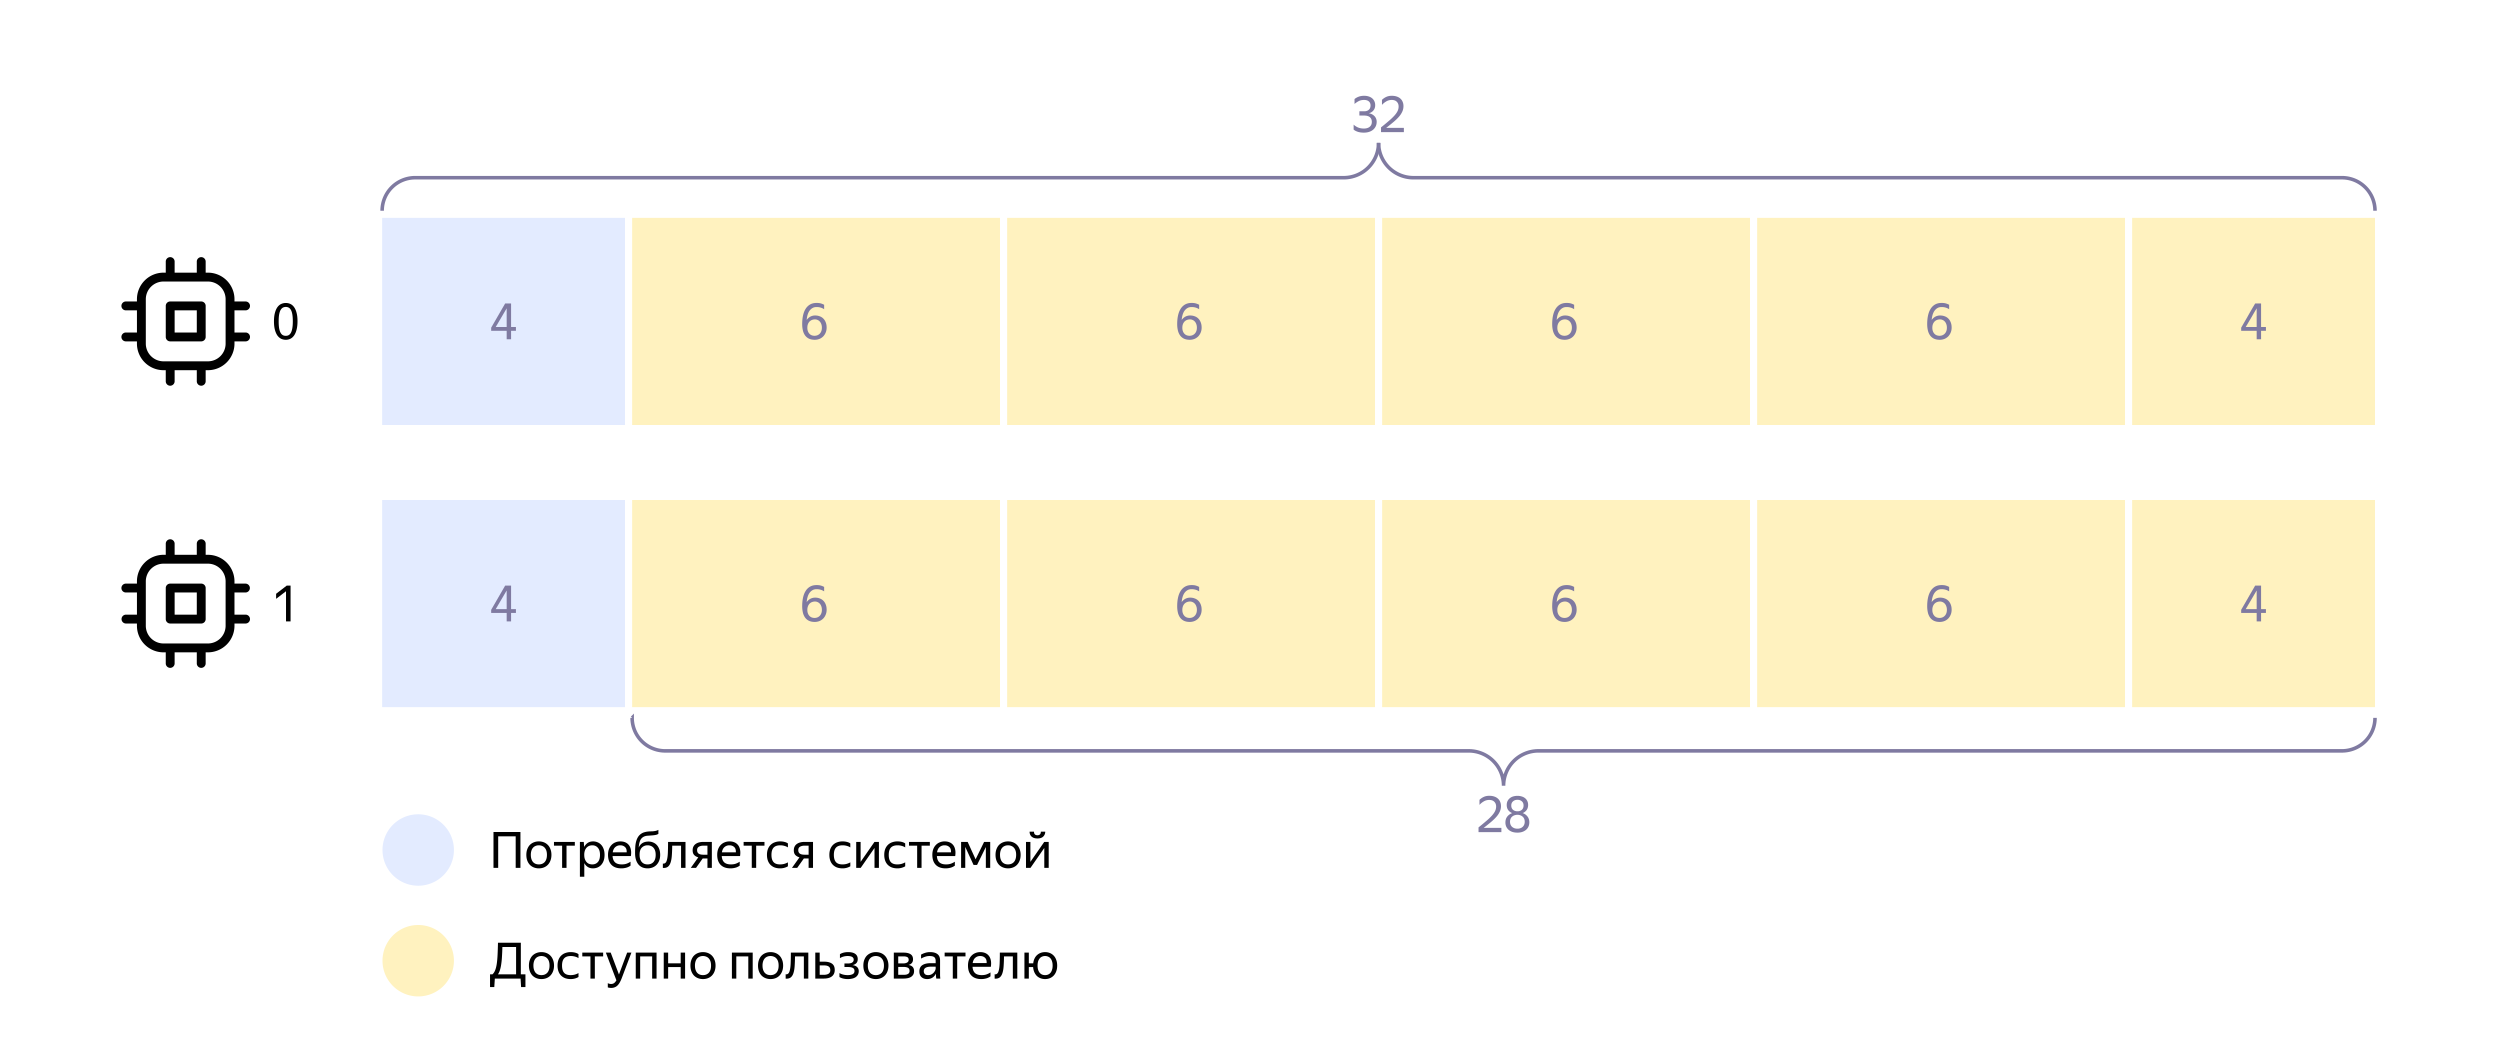 <svg xmlns="http://www.w3.org/2000/svg" width="700" height="295" fill="none" viewBox="0 0 700 295">
    <g filter="url(#filter0_d_4_44)">
        <rect width="660" height="267" x="20" y="20" fill="#fff" rx="10"/>
    </g>
    <path fill="#000" d="M145.834 272.81h1.288v3.57h-1.218l-.14-2.38h-7.21l-.154 2.38h-1.19v-3.57h.686c.317-.289.569-.677.756-1.162.196-.495.345-1.101.448-1.82.103-.719.177-1.563.224-2.534.047-.971.084-2.081.112-3.332h6.398v8.848Zm-1.33 0v-7.644h-3.836a68.59 68.59 0 0 1-.126 2.828 20.248 20.248 0 0 1-.224 2.142 9.286 9.286 0 0 1-.364 1.582c-.14.429-.317.793-.532 1.092h5.082Zm7.095 1.33c-.494 0-.956-.084-1.386-.252a3.242 3.242 0 0 1-1.12-.728 3.558 3.558 0 0 1-.728-1.19c-.177-.467-.266-1.003-.266-1.61 0-.597.089-1.129.266-1.596.178-.476.42-.873.728-1.19.318-.317.691-.56 1.12-.728.43-.168.892-.252 1.386-.252.504 0 .971.084 1.4.252.43.168.798.411 1.106.728.318.317.565.714.742 1.19.187.467.28.999.28 1.596 0 .607-.093 1.143-.28 1.61a3.418 3.418 0 0 1-.742 1.19c-.308.317-.676.56-1.106.728a3.807 3.807 0 0 1-1.4.252Zm0-1.106c.327 0 .626-.051.896-.154a2.04 2.04 0 0 0 .728-.49 2.29 2.29 0 0 0 .476-.84c.112-.336.168-.733.168-1.19 0-.457-.056-.854-.168-1.19a2.158 2.158 0 0 0-.476-.826 1.831 1.831 0 0 0-.728-.49 2.318 2.318 0 0 0-.896-.168c-.326 0-.625.056-.896.168-.27.103-.508.266-.714.49-.196.215-.35.49-.462.826a3.775 3.775 0 0 0-.168 1.19c0 .457.056.854.168 1.19.112.336.266.616.462.84.206.215.444.378.714.49.271.103.57.154.896.154Zm8.166 1.106c-.56 0-1.069-.084-1.526-.252a3.335 3.335 0 0 1-1.148-.742 3.277 3.277 0 0 1-.728-1.19c-.168-.467-.252-.999-.252-1.596 0-.588.084-1.115.252-1.582.177-.467.425-.859.742-1.176a3.065 3.065 0 0 1 1.162-.742 4.277 4.277 0 0 1 1.554-.266c.448 0 .859.051 1.232.154.373.093.681.233.924.42v1.106a3.263 3.263 0 0 0-1.008-.434 4.145 4.145 0 0 0-1.134-.154c-.849 0-1.475.219-1.876.658-.392.439-.588 1.111-.588 2.016s.191 1.577.574 2.016c.383.439.989.658 1.82.658.439 0 .84-.051 1.204-.154a4.969 4.969 0 0 0 1.008-.42v1.106a4.29 4.29 0 0 1-2.212.574Zm6.79-6.356V274h-1.232v-6.216h-2.282v-1.05h5.838v1.05h-2.324Zm7.521 6.132a8.282 8.282 0 0 1-.532 1.148 3.837 3.837 0 0 1-.63.854 2.257 2.257 0 0 1-.784.518 2.557 2.557 0 0 1-.994.182c-.187 0-.359-.014-.518-.042a1.57 1.57 0 0 1-.434-.112v-1.19c.103.075.233.131.392.168.159.047.331.07.518.07.345 0 .63-.084.854-.252.224-.159.439-.415.644-.77l-2.954-7.756h1.358l2.31 6.132 2.296-6.132h1.19l-2.716 7.182Zm3.936-7.182h5.824V274h-1.232v-6.216h-3.36V274h-1.232v-7.266Zm12.58 4.046h-3.514V274h-1.232v-7.266h1.232v2.996h3.514v-2.996h1.232V274h-1.232v-3.22Zm6.234 3.36c-.495 0-.957-.084-1.386-.252a3.233 3.233 0 0 1-1.12-.728 3.542 3.542 0 0 1-.728-1.19c-.177-.467-.266-1.003-.266-1.61 0-.597.089-1.129.266-1.596.177-.476.42-.873.728-1.19.317-.317.691-.56 1.12-.728a3.767 3.767 0 0 1 1.386-.252c.504 0 .971.084 1.4.252.429.168.798.411 1.106.728.317.317.565.714.742 1.19.187.467.28.999.28 1.596 0 .607-.093 1.143-.28 1.61a3.433 3.433 0 0 1-.742 1.19c-.308.317-.677.56-1.106.728a3.807 3.807 0 0 1-1.4.252Zm0-1.106a2.5 2.5 0 0 0 .896-.154 2.04 2.04 0 0 0 .728-.49c.205-.224.364-.504.476-.84.112-.336.168-.733.168-1.19 0-.457-.056-.854-.168-1.19a2.17 2.17 0 0 0-.476-.826 1.831 1.831 0 0 0-.728-.49 2.322 2.322 0 0 0-.896-.168c-.327 0-.625.056-.896.168a1.849 1.849 0 0 0-.714.49c-.196.215-.35.49-.462.826a3.775 3.775 0 0 0-.168 1.19c0 .457.056.854.168 1.19.112.336.266.616.462.84.205.215.443.378.714.49a2.5 2.5 0 0 0 .896.154Zm8.106-6.3h5.824V274h-1.232v-6.216h-3.36V274h-1.232v-7.266Zm10.816 7.406c-.495 0-.957-.084-1.386-.252a3.224 3.224 0 0 1-1.12-.728 3.542 3.542 0 0 1-.728-1.19c-.178-.467-.266-1.003-.266-1.61 0-.597.088-1.129.266-1.596.177-.476.42-.873.728-1.19.317-.317.69-.56 1.12-.728a3.767 3.767 0 0 1 1.386-.252c.504 0 .97.084 1.4.252.429.168.798.411 1.106.728.317.317.564.714.742 1.19.186.467.28.999.28 1.596 0 .607-.094 1.143-.28 1.61a3.448 3.448 0 0 1-.742 1.19c-.308.317-.677.56-1.106.728-.43.168-.896.252-1.4.252Zm0-1.106c.326 0 .625-.051.896-.154.28-.112.522-.275.728-.49.205-.224.364-.504.476-.84.112-.336.168-.733.168-1.19 0-.457-.056-.854-.168-1.19a2.17 2.17 0 0 0-.476-.826 1.838 1.838 0 0 0-.728-.49 2.325 2.325 0 0 0-.896-.168c-.327 0-.626.056-.896.168a1.849 1.849 0 0 0-.714.49c-.196.215-.35.49-.462.826a3.775 3.775 0 0 0-.168 1.19c0 .457.056.854.168 1.19.112.336.266.616.462.84.205.215.443.378.714.49.27.103.569.154.896.154Zm5.384-1.288c.131-.476.215-1.12.252-1.932.038-.812.056-1.839.056-3.08h4.886V274h-1.246v-6.216h-2.478a42.616 42.616 0 0 1-.098 2.66c-.046.775-.154 1.428-.322 1.96-.158.532-.396.938-.714 1.218-.308.271-.723.406-1.246.406h-.112a.682.682 0 0 1-.126-.014v-1.218a.996.996 0 0 0 .182.014c.476 0 .798-.355.966-1.064Zm12.596-.168c0 .42-.074.784-.224 1.092-.149.308-.359.56-.63.756a2.76 2.76 0 0 1-.966.434c-.373.093-.779.14-1.218.14h-2.408v-7.266h1.232v2.534h1.26c.924 0 1.648.182 2.17.546.523.364.784.952.784 1.764Zm-4.214-1.26v2.632h1.176c.532 0 .962-.098 1.288-.294.336-.205.504-.541.504-1.008 0-.476-.149-.817-.448-1.022-.298-.205-.718-.308-1.26-.308h-1.26Zm10.935 1.568c0 .411-.084.761-.252 1.05-.159.28-.378.513-.658.7a2.88 2.88 0 0 1-.98.378 5.094 5.094 0 0 1-1.148.126 5.392 5.392 0 0 1-1.414-.168c-.401-.112-.719-.247-.952-.406v-1.106c.289.177.635.317 1.036.42.401.103.835.154 1.302.154.532 0 .975-.084 1.33-.252.364-.177.546-.476.546-.896 0-.411-.154-.7-.462-.868-.299-.168-.761-.252-1.386-.252h-.966v-.994h1.008c.513 0 .905-.093 1.176-.28.271-.187.406-.457.406-.812a.736.736 0 0 0-.14-.462.868.868 0 0 0-.35-.308 1.486 1.486 0 0 0-.532-.168 3.395 3.395 0 0 0-.63-.056c-.429 0-.831.051-1.204.154a3.826 3.826 0 0 0-.994.434v-1.106c.243-.159.555-.294.938-.406a4.96 4.96 0 0 1 1.358-.168c.887 0 1.554.168 2.002.504.457.336.686.821.686 1.456 0 .476-.131.849-.392 1.12-.252.271-.611.457-1.078.56.579.075 1.013.257 1.302.546.299.289.448.658.448 1.106Zm4.789 2.254c-.495 0-.957-.084-1.386-.252a3.233 3.233 0 0 1-1.12-.728 3.542 3.542 0 0 1-.728-1.19c-.177-.467-.266-1.003-.266-1.61 0-.597.089-1.129.266-1.596.177-.476.42-.873.728-1.19.317-.317.691-.56 1.12-.728a3.767 3.767 0 0 1 1.386-.252c.504 0 .971.084 1.4.252.429.168.798.411 1.106.728.317.317.565.714.742 1.19.187.467.28.999.28 1.596 0 .607-.093 1.143-.28 1.61a3.433 3.433 0 0 1-.742 1.19c-.308.317-.677.56-1.106.728a3.807 3.807 0 0 1-1.4.252Zm0-1.106a2.5 2.5 0 0 0 .896-.154 2.04 2.04 0 0 0 .728-.49c.205-.224.364-.504.476-.84.112-.336.168-.733.168-1.19 0-.457-.056-.854-.168-1.19a2.17 2.17 0 0 0-.476-.826 1.831 1.831 0 0 0-.728-.49 2.322 2.322 0 0 0-.896-.168c-.327 0-.625.056-.896.168a1.849 1.849 0 0 0-.714.49c-.196.215-.35.49-.462.826a3.775 3.775 0 0 0-.168 1.19c0 .457.056.854.168 1.19.112.336.266.616.462.84.205.215.443.378.714.49a2.5 2.5 0 0 0 .896.154Zm5.03-6.3h2.716c.877 0 1.54.154 1.988.462.448.299.672.77.672 1.414 0 .429-.112.775-.336 1.036-.215.252-.523.434-.924.546 1.036.168 1.554.742 1.554 1.722 0 .373-.075.695-.224.966a1.86 1.86 0 0 1-.616.644 2.754 2.754 0 0 1-.952.364 5.904 5.904 0 0 1-1.19.112h-2.688v-7.266Zm1.232 1.05v1.974h1.372c.466 0 .84-.084 1.12-.252.289-.168.434-.411.434-.728 0-.383-.126-.644-.378-.784s-.612-.21-1.078-.21h-1.47Zm0 2.954v2.212h1.442c.261 0 .494-.014.7-.042a1.71 1.71 0 0 0 .546-.182.912.912 0 0 0 .364-.336.991.991 0 0 0 .126-.518c0-.42-.145-.714-.434-.882-.29-.168-.724-.252-1.302-.252H251.5Zm10.543 1.876a4.24 4.24 0 0 1-.322.532 2.419 2.419 0 0 1-1.19.854c-.261.093-.569.14-.924.14-.653 0-1.18-.182-1.582-.546-.401-.373-.602-.905-.602-1.596 0-.793.276-1.377.826-1.75.56-.373 1.354-.56 2.38-.56h1.358v-.602c0-.504-.13-.863-.392-1.078-.261-.215-.709-.322-1.344-.322-.448 0-.872.075-1.274.224-.401.14-.76.303-1.078.49v-1.106a5.438 5.438 0 0 1 1.05-.462 4.367 4.367 0 0 1 1.47-.238c.915 0 1.61.191 2.086.574.476.373.714.957.714 1.75v4.2c.01.103.014.21.014.322l.028.322c.01.093.019.173.028.238h-1.12a6.439 6.439 0 0 1-.084-.546 8.754 8.754 0 0 1-.028-.63l-.014-.21Zm-2.17.42c.383 0 .71-.079.98-.238.271-.159.49-.341.658-.546.168-.215.29-.42.364-.616.075-.205.112-.35.112-.434v-.532h-1.232c-.737 0-1.274.107-1.61.322-.326.205-.49.518-.49.938 0 .327.098.593.294.798.196.205.504.308.924.308Zm8.141-5.25V274h-1.232v-6.216H264.5v-1.05h5.838v1.05h-2.324Zm9.323 5.6a3.919 3.919 0 0 1-.378.238 4.34 4.34 0 0 1-.546.252 4.604 4.604 0 0 1-.728.182 4.51 4.51 0 0 1-.91.084c-1.223 0-2.151-.331-2.786-.994-.635-.663-.952-1.591-.952-2.786 0-.588.084-1.115.252-1.582.177-.467.42-.859.728-1.176a3.024 3.024 0 0 1 1.092-.742c.42-.177.877-.266 1.372-.266.523 0 .989.089 1.4.266.411.177.747.439 1.008.784.271.345.453.775.546 1.288.103.504.103 1.092 0 1.764h-5.124c.047.784.28 1.372.7 1.764.42.383 1.045.574 1.876.574.56 0 1.041-.079 1.442-.238a5.07 5.07 0 0 0 1.008-.518v1.106Zm-2.884-5.698c-.532 0-.989.163-1.372.49-.383.327-.625.821-.728 1.484h3.906c.037-.672-.117-1.167-.462-1.484-.345-.327-.793-.49-1.344-.49Zm5.195 4.06c.131-.476.215-1.12.252-1.932a69.86 69.86 0 0 0 .056-3.08h4.886V274h-1.246v-6.216h-2.478a42.616 42.616 0 0 1-.098 2.66c-.047.775-.154 1.428-.322 1.96-.159.532-.397.938-.714 1.218-.308.271-.723.406-1.246.406h-.112a.682.682 0 0 1-.126-.014v-1.218a.988.988 0 0 0 .182.014c.476 0 .798-.355.966-1.064Zm16.362-1.386c0 .607-.089 1.143-.266 1.61a3.376 3.376 0 0 1-.714 1.19 3.01 3.01 0 0 1-1.064.728 3.518 3.518 0 0 1-1.344.252c-.448 0-.868-.075-1.26-.224a3.123 3.123 0 0 1-1.036-.644 3.497 3.497 0 0 1-.714-1.064 4.205 4.205 0 0 1-.336-1.428h-1.204V274h-1.232v-7.266h1.232v2.996h1.232c.056-.504.177-.947.364-1.33.187-.392.425-.719.714-.98a3.122 3.122 0 0 1 1.008-.616c.383-.14.793-.21 1.232-.21.485 0 .933.084 1.344.252a3.01 3.01 0 0 1 1.064.728c.308.317.546.714.714 1.19.177.467.266.999.266 1.596Zm-3.388 2.674a2.2 2.2 0 0 0 .84-.154c.261-.112.485-.275.672-.49.187-.224.331-.504.434-.84.112-.336.168-.733.168-1.19 0-.457-.056-.854-.168-1.19a2.24 2.24 0 0 0-.434-.826 1.657 1.657 0 0 0-.672-.49 2.046 2.046 0 0 0-.84-.168c-.299 0-.579.056-.84.168a1.676 1.676 0 0 0-.658.49c-.187.215-.336.49-.448.826a4.083 4.083 0 0 0-.154 1.19c0 .457.051.854.154 1.19.112.336.261.616.448.84.187.215.406.378.658.49.261.103.541.154.84.154Z"/>
    <path fill="#FFF2BF" d="M117 279a10 10 0 1 0 0-19.999A10 10 0 0 0 117 279Z"/>
    <path fill="#000" d="M138.176 232.962h7.546V243h-1.33v-8.834h-4.9V243h-1.316v-10.038Zm12.699 10.178c-.495 0-.957-.084-1.386-.252a3.224 3.224 0 0 1-1.12-.728 3.542 3.542 0 0 1-.728-1.19c-.178-.467-.266-1.003-.266-1.61 0-.597.088-1.129.266-1.596.177-.476.42-.873.728-1.19.317-.317.69-.56 1.12-.728a3.767 3.767 0 0 1 1.386-.252c.504 0 .97.084 1.4.252.429.168.798.411 1.106.728.317.317.564.714.742 1.19.186.467.28.999.28 1.596 0 .607-.094 1.143-.28 1.61a3.448 3.448 0 0 1-.742 1.19c-.308.317-.677.56-1.106.728-.43.168-.896.252-1.4.252Zm0-1.106c.326 0 .625-.051.896-.154.28-.112.522-.275.728-.49.205-.224.364-.504.476-.84.112-.336.168-.733.168-1.19 0-.457-.056-.854-.168-1.19a2.17 2.17 0 0 0-.476-.826 1.838 1.838 0 0 0-.728-.49 2.325 2.325 0 0 0-.896-.168c-.327 0-.626.056-.896.168a1.849 1.849 0 0 0-.714.49c-.196.215-.35.49-.462.826a3.775 3.775 0 0 0-.168 1.19c0 .457.056.854.168 1.19.112.336.266.616.462.84.205.215.443.378.714.49.27.103.569.154.896.154Zm7.75-5.25V243h-1.232v-6.216h-2.282v-1.05h5.838v1.05h-2.324Zm7.4 6.356c-.56 0-1.045-.131-1.456-.392a2.856 2.856 0 0 1-.966-1.078v3.808h-1.232v-9.744h1.078l.126 1.414c.243-.476.57-.854.98-1.134.411-.28.92-.42 1.526-.42.42 0 .822.079 1.204.238.392.149.733.383 1.022.7.299.308.532.7.7 1.176.178.467.266 1.017.266 1.652 0 .644-.088 1.204-.266 1.68a3.494 3.494 0 0 1-.714 1.176 2.992 2.992 0 0 1-1.036.7 3.436 3.436 0 0 1-1.232.224Zm-.182-1.106c.644 0 1.162-.219 1.554-.658.402-.448.602-1.12.602-2.016 0-.877-.2-1.54-.602-1.988-.392-.457-.91-.686-1.554-.686-.317 0-.616.056-.896.168-.27.112-.508.28-.714.504a2.45 2.45 0 0 0-.476.826 3.723 3.723 0 0 0-.168 1.176c0 .448.056.84.168 1.176.122.336.28.616.476.84.206.224.444.392.714.504.28.103.579.154.896.154Zm10.705.35a3.919 3.919 0 0 1-.378.238c-.15.084-.332.168-.546.252a4.632 4.632 0 0 1-.728.182 4.51 4.51 0 0 1-.91.084c-1.223 0-2.152-.331-2.786-.994-.635-.663-.952-1.591-.952-2.786 0-.588.084-1.115.252-1.582.177-.467.42-.859.728-1.176a3.024 3.024 0 0 1 1.092-.742c.42-.177.877-.266 1.372-.266.522 0 .989.089 1.4.266.41.177.746.439 1.008.784.27.345.452.775.546 1.288.102.504.102 1.092 0 1.764h-5.124c.046.784.28 1.372.7 1.764.42.383 1.045.574 1.876.574.56 0 1.04-.079 1.442-.238a5.07 5.07 0 0 0 1.008-.518v1.106Zm-2.884-5.698c-.532 0-.99.163-1.372.49-.383.327-.626.821-.728 1.484h3.906c.037-.672-.117-1.167-.462-1.484-.346-.327-.794-.49-1.344-.49Zm11.187 2.674c0 .607-.093 1.143-.28 1.61a3.433 3.433 0 0 1-.742 1.19c-.308.317-.677.56-1.106.728a3.807 3.807 0 0 1-1.4.252c-.513 0-.985-.084-1.414-.252a2.922 2.922 0 0 1-1.106-.798c-.308-.355-.551-.803-.728-1.344-.168-.541-.252-1.181-.252-1.918 0-.607.019-1.185.056-1.736a7.504 7.504 0 0 1 .252-1.526c.131-.476.317-.901.56-1.274.252-.383.588-.7 1.008-.952.233-.14.476-.243.728-.308.252-.075.504-.131.756-.168a7.41 7.41 0 0 1 .784-.07l.77-.028c.373-.028.686-.075.938-.14.252-.065.476-.154.672-.266v1.12a2.146 2.146 0 0 1-.658.28 9.086 9.086 0 0 1-.826.126 57.56 57.56 0 0 1-1.47.112c-.439.019-.84.121-1.204.308a2.172 2.172 0 0 0-.994 1.176c-.187.513-.303 1.125-.35 1.834.485-1.12 1.4-1.68 2.744-1.68.457 0 .882.084 1.274.252.401.159.747.397 1.036.714.299.317.532.709.7 1.176.168.457.252.985.252 1.582Zm-3.528 2.674a2.5 2.5 0 0 0 .896-.154 2.04 2.04 0 0 0 .728-.49c.205-.224.364-.504.476-.84.112-.336.168-.733.168-1.19 0-.457-.056-.854-.168-1.19a2.17 2.17 0 0 0-.476-.826 1.831 1.831 0 0 0-.728-.49 2.322 2.322 0 0 0-.896-.168c-.644 0-1.181.215-1.61.644-.42.429-.63 1.092-.63 1.988 0 .467.056.873.168 1.218.112.336.266.616.462.84.205.224.443.392.714.504a2.5 2.5 0 0 0 .896.154Zm5.425-1.288c.13-.476.214-1.12.252-1.932a69.86 69.86 0 0 0 .056-3.08h4.886V243h-1.246v-6.216h-2.478c-.01.999-.042 1.885-.098 2.66-.047.775-.154 1.428-.322 1.96-.159.532-.397.938-.714 1.218-.308.271-.724.406-1.246.406h-.112a.664.664 0 0 1-.126-.014v-1.218a.98.98 0 0 0 .182.014c.476 0 .798-.355.966-1.064Zm7.192-2.66c0-.411.074-.761.224-1.05.149-.299.359-.541.63-.728a2.76 2.76 0 0 1 .966-.434c.373-.093.779-.14 1.218-.14h2.338V243h-1.232v-2.632h-1.33L194.892 243h-1.47l2.1-2.94c-.504-.149-.896-.378-1.176-.686-.271-.308-.406-.737-.406-1.288Zm4.144 1.232v-2.534h-1.106c-.523 0-.952.098-1.288.294-.336.196-.504.513-.504.952 0 .457.149.789.448.994.298.196.723.294 1.274.294h1.176Zm9.034 3.066a3.919 3.919 0 0 1-.378.238 4.34 4.34 0 0 1-.546.252 4.604 4.604 0 0 1-.728.182 4.51 4.51 0 0 1-.91.084c-1.223 0-2.151-.331-2.786-.994-.635-.663-.952-1.591-.952-2.786 0-.588.084-1.115.252-1.582.177-.467.42-.859.728-1.176a3.024 3.024 0 0 1 1.092-.742c.42-.177.877-.266 1.372-.266.523 0 .989.089 1.4.266.411.177.747.439 1.008.784.271.345.453.775.546 1.288.103.504.103 1.092 0 1.764h-5.124c.047.784.28 1.372.7 1.764.42.383 1.045.574 1.876.574.56 0 1.041-.079 1.442-.238a5.07 5.07 0 0 0 1.008-.518v1.106Zm-2.884-5.698c-.532 0-.989.163-1.372.49-.383.327-.625.821-.728 1.484h3.906c.037-.672-.117-1.167-.462-1.484-.345-.327-.793-.49-1.344-.49Zm7.493.098V243h-1.232v-6.216h-2.282v-1.05h5.838v1.05h-2.324Zm6.677 6.356c-.56 0-1.069-.084-1.526-.252a3.335 3.335 0 0 1-1.148-.742 3.263 3.263 0 0 1-.728-1.19c-.168-.467-.252-.999-.252-1.596 0-.588.084-1.115.252-1.582.177-.467.424-.859.742-1.176a3.057 3.057 0 0 1 1.162-.742 4.277 4.277 0 0 1 1.554-.266c.448 0 .858.051 1.232.154.373.093.681.233.924.42v1.106a3.263 3.263 0 0 0-1.008-.434 4.145 4.145 0 0 0-1.134-.154c-.85 0-1.475.219-1.876.658-.392.439-.588 1.111-.588 2.016s.191 1.577.574 2.016c.382.439.989.658 1.82.658.438 0 .84-.051 1.204-.154a4.969 4.969 0 0 0 1.008-.42v1.106a4.29 4.29 0 0 1-2.212.574Zm3.864-5.054c0-.411.074-.761.224-1.05.149-.299.359-.541.63-.728a2.76 2.76 0 0 1 .966-.434c.373-.093.779-.14 1.218-.14h2.338V243h-1.232v-2.632h-1.33L223.22 243h-1.47l2.1-2.94c-.504-.149-.896-.378-1.176-.686-.271-.308-.406-.737-.406-1.288Zm4.144 1.232v-2.534h-1.106c-.523 0-.952.098-1.288.294-.336.196-.504.513-.504.952 0 .457.149.789.448.994.298.196.723.294 1.274.294h1.176Zm9.464 3.822c-.56 0-1.068-.084-1.526-.252a3.345 3.345 0 0 1-1.148-.742 3.277 3.277 0 0 1-.728-1.19c-.168-.467-.252-.999-.252-1.596 0-.588.084-1.115.252-1.582.178-.467.425-.859.742-1.176a3.073 3.073 0 0 1 1.162-.742 4.284 4.284 0 0 1 1.554-.266c.448 0 .859.051 1.232.154.374.093.682.233.924.42v1.106a3.243 3.243 0 0 0-1.008-.434 4.145 4.145 0 0 0-1.134-.154c-.849 0-1.474.219-1.876.658-.392.439-.588 1.111-.588 2.016s.192 1.577.574 2.016c.383.439.99.658 1.82.658.439 0 .84-.051 1.204-.154.374-.112.71-.252 1.008-.42v1.106a4.29 4.29 0 0 1-2.212.574Zm5.096-1.82 3.878-5.586h1.246V243h-1.232v-5.572L241 243h-1.26v-7.266h1.232v5.586Zm10.272 1.82c-.56 0-1.069-.084-1.526-.252a3.335 3.335 0 0 1-1.148-.742 3.263 3.263 0 0 1-.728-1.19c-.168-.467-.252-.999-.252-1.596 0-.588.084-1.115.252-1.582.177-.467.424-.859.742-1.176a3.057 3.057 0 0 1 1.162-.742 4.277 4.277 0 0 1 1.554-.266c.448 0 .858.051 1.232.154.373.093.681.233.924.42v1.106a3.263 3.263 0 0 0-1.008-.434 4.145 4.145 0 0 0-1.134-.154c-.85 0-1.475.219-1.876.658-.392.439-.588 1.111-.588 2.016s.191 1.577.574 2.016c.382.439.989.658 1.82.658.438 0 .84-.051 1.204-.154a4.969 4.969 0 0 0 1.008-.42v1.106a4.29 4.29 0 0 1-2.212.574Zm6.79-6.356V243h-1.232v-6.216h-2.282v-1.05h5.838v1.05h-2.324Zm9.322 5.6a3.685 3.685 0 0 1-.378.238 4.34 4.34 0 0 1-.546.252 4.576 4.576 0 0 1-.728.182c-.27.056-.574.084-.91.084-1.222 0-2.151-.331-2.786-.994-.634-.663-.952-1.591-.952-2.786 0-.588.084-1.115.252-1.582.178-.467.42-.859.728-1.176a3.024 3.024 0 0 1 1.092-.742 3.5 3.5 0 0 1 1.372-.266c.523 0 .99.089 1.4.266.411.177.747.439 1.008.784.271.345.453.775.546 1.288.103.504.103 1.092 0 1.764h-5.124c.047.784.28 1.372.7 1.764.42.383 1.046.574 1.876.574.56 0 1.041-.079 1.442-.238a5.015 5.015 0 0 0 1.008-.518v1.106Zm-2.884-5.698c-.532 0-.989.163-1.372.49-.382.327-.625.821-.728 1.484h3.906c.038-.672-.116-1.167-.462-1.484-.345-.327-.793-.49-1.344-.49Zm11.566.476-2.464 5.026h-.98l-2.324-5.054V243h-1.162v-7.266h1.834l2.226 4.872 2.38-4.872h1.708V243h-1.218v-5.838Zm6.21 5.978c-.495 0-.957-.084-1.386-.252a3.224 3.224 0 0 1-1.12-.728 3.542 3.542 0 0 1-.728-1.19c-.178-.467-.266-1.003-.266-1.61 0-.597.088-1.129.266-1.596.177-.476.42-.873.728-1.19.317-.317.69-.56 1.12-.728a3.767 3.767 0 0 1 1.386-.252c.504 0 .97.084 1.4.252.429.168.798.411 1.106.728.317.317.564.714.742 1.19.186.467.28.999.28 1.596 0 .607-.094 1.143-.28 1.61a3.448 3.448 0 0 1-.742 1.19c-.308.317-.677.56-1.106.728-.43.168-.896.252-1.4.252Zm0-1.106c.326 0 .625-.051.896-.154.28-.112.522-.275.728-.49.205-.224.364-.504.476-.84.112-.336.168-.733.168-1.19 0-.457-.056-.854-.168-1.19a2.17 2.17 0 0 0-.476-.826 1.838 1.838 0 0 0-.728-.49 2.325 2.325 0 0 0-.896-.168c-.327 0-.626.056-.896.168a1.849 1.849 0 0 0-.714.49c-.196.215-.35.49-.462.826a3.775 3.775 0 0 0-.168 1.19c0 .457.056.854.168 1.19.112.336.266.616.462.84.205.215.443.378.714.49.27.103.569.154.896.154Zm8.236-7.266c-.374 0-.7-.047-.98-.14a2.15 2.15 0 0 1-.686-.406 1.834 1.834 0 0 1-.406-.602 2.213 2.213 0 0 1-.126-.756h1.232c0 .355.084.611.252.77.177.159.415.238.714.238.298 0 .532-.079.7-.238.168-.159.252-.415.252-.77h1.232c0 .532-.182.985-.546 1.358-.355.364-.901.546-1.638.546Zm-1.974 6.552 3.878-5.586h1.246V243h-1.232v-5.572L288.538 243h-1.26v-7.266h1.232v5.586Z"/>
    <path fill="#E3EBFF" d="M117 248a10 10 0 1 0 0-19.999A10 10 0 0 0 117 248Z"/>
    <path fill="#FFF2BF" stroke="#fff" d="M596.5 139.5h69v59h-69z"/>
    <path fill="#7F7AA1" d="M633.101 171.62V174h-1.232v-2.38h-4.34v-.868l3.92-6.79h1.652v6.594h1.358v1.064h-1.358Zm-1.232-1.064v-5.222l-3.066 5.222h3.066Z"/>
    <path fill="#FFF2BF" stroke="#fff" d="M491.5 139.5h104v59h-104v-59Z"/>
    <path fill="#7F7AA1" d="M546.459 170.71c0 .513-.088.98-.266 1.4-.168.42-.401.784-.7 1.092a3.184 3.184 0 0 1-1.064.7 3.5 3.5 0 0 1-1.302.238c-.634 0-1.176-.107-1.624-.322a2.888 2.888 0 0 1-1.078-.896 4.002 4.002 0 0 1-.616-1.4 7.607 7.607 0 0 1-.196-1.778c0-.877.08-1.68.238-2.408.159-.728.402-1.349.728-1.862a3.53 3.53 0 0 1 1.246-1.218c.514-.289 1.12-.434 1.82-.434.504 0 .92.051 1.246.154.327.103.616.224.868.364v1.246c-.606-.411-1.311-.616-2.114-.616-.438 0-.821.093-1.148.28a2.648 2.648 0 0 0-.84.77c-.224.317-.401.7-.532 1.148-.13.439-.214.91-.252 1.414.308-.42.663-.733 1.064-.938.402-.205.84-.308 1.316-.308.448 0 .868.075 1.26.224.392.14.733.355 1.022.644.29.289.514.644.672 1.064.168.42.252.901.252 1.442Zm-3.374 2.31c.271 0 .528-.047.77-.14.252-.103.472-.247.658-.434.187-.187.336-.42.448-.7a2.78 2.78 0 0 0 .168-1.008 2.74 2.74 0 0 0-.168-.994 2.006 2.006 0 0 0-.434-.728 1.639 1.639 0 0 0-.616-.434 1.624 1.624 0 0 0-.686-.154 2.42 2.42 0 0 0-.868.154c-.261.103-.49.252-.686.448a2.198 2.198 0 0 0-.448.728 2.78 2.78 0 0 0-.168 1.008c0 .672.182 1.218.546 1.638.364.411.859.616 1.484.616Z"/>
    <path fill="#FFF2BF" stroke="#fff" d="M386.5 139.5h104v59h-104v-59Z"/>
    <path fill="#7F7AA1" d="M441.459 170.71c0 .513-.088.98-.266 1.4-.168.42-.401.784-.7 1.092a3.184 3.184 0 0 1-1.064.7 3.5 3.5 0 0 1-1.302.238c-.634 0-1.176-.107-1.624-.322a2.888 2.888 0 0 1-1.078-.896 4.002 4.002 0 0 1-.616-1.4 7.607 7.607 0 0 1-.196-1.778c0-.877.08-1.68.238-2.408.159-.728.402-1.349.728-1.862a3.53 3.53 0 0 1 1.246-1.218c.514-.289 1.12-.434 1.82-.434.504 0 .92.051 1.246.154.327.103.616.224.868.364v1.246c-.606-.411-1.311-.616-2.114-.616-.438 0-.821.093-1.148.28a2.648 2.648 0 0 0-.84.77c-.224.317-.401.7-.532 1.148-.13.439-.214.91-.252 1.414.308-.42.663-.733 1.064-.938.402-.205.84-.308 1.316-.308.448 0 .868.075 1.26.224.392.14.733.355 1.022.644.29.289.514.644.672 1.064.168.42.252.901.252 1.442Zm-3.374 2.31c.271 0 .528-.047.77-.14.252-.103.472-.247.658-.434.187-.187.336-.42.448-.7a2.78 2.78 0 0 0 .168-1.008 2.74 2.74 0 0 0-.168-.994 2.006 2.006 0 0 0-.434-.728 1.639 1.639 0 0 0-.616-.434 1.624 1.624 0 0 0-.686-.154 2.42 2.42 0 0 0-.868.154c-.261.103-.49.252-.686.448a2.198 2.198 0 0 0-.448.728 2.78 2.78 0 0 0-.168 1.008c0 .672.182 1.218.546 1.638.364.411.859.616 1.484.616Z"/>
    <path fill="#FFF2BF" stroke="#fff" d="M281.5 139.5h104v59h-104z"/>
    <path fill="#7F7AA1" d="M336.459 170.71c0 .513-.088.98-.266 1.4-.168.42-.401.784-.7 1.092a3.184 3.184 0 0 1-1.064.7 3.5 3.5 0 0 1-1.302.238c-.634 0-1.176-.107-1.624-.322a2.888 2.888 0 0 1-1.078-.896 4.002 4.002 0 0 1-.616-1.4 7.607 7.607 0 0 1-.196-1.778c0-.877.08-1.68.238-2.408.159-.728.402-1.349.728-1.862a3.53 3.53 0 0 1 1.246-1.218c.514-.289 1.12-.434 1.82-.434.504 0 .92.051 1.246.154.327.103.616.224.868.364v1.246c-.606-.411-1.311-.616-2.114-.616-.438 0-.821.093-1.148.28a2.648 2.648 0 0 0-.84.77c-.224.317-.401.7-.532 1.148-.13.439-.214.91-.252 1.414.308-.42.663-.733 1.064-.938.402-.205.84-.308 1.316-.308.448 0 .868.075 1.26.224.392.14.733.355 1.022.644.29.289.514.644.672 1.064.168.42.252.901.252 1.442Zm-3.374 2.31c.271 0 .528-.047.77-.14.252-.103.472-.247.658-.434.187-.187.336-.42.448-.7a2.78 2.78 0 0 0 .168-1.008 2.74 2.74 0 0 0-.168-.994 2.006 2.006 0 0 0-.434-.728 1.639 1.639 0 0 0-.616-.434 1.624 1.624 0 0 0-.686-.154 2.42 2.42 0 0 0-.868.154c-.261.103-.49.252-.686.448a2.198 2.198 0 0 0-.448.728 2.78 2.78 0 0 0-.168 1.008c0 .672.182 1.218.546 1.638.364.411.859.616 1.484.616Z"/>
    <path fill="#FFF2BF" stroke="#fff" d="M176.5 139.5h104v59h-104z"/>
    <path fill="#7F7AA1" d="M231.459 170.71c0 .513-.088.98-.266 1.4-.168.42-.401.784-.7 1.092a3.184 3.184 0 0 1-1.064.7 3.5 3.5 0 0 1-1.302.238c-.634 0-1.176-.107-1.624-.322a2.888 2.888 0 0 1-1.078-.896 4.002 4.002 0 0 1-.616-1.4 7.607 7.607 0 0 1-.196-1.778c0-.877.08-1.68.238-2.408.159-.728.402-1.349.728-1.862a3.53 3.53 0 0 1 1.246-1.218c.514-.289 1.12-.434 1.82-.434.504 0 .92.051 1.246.154.327.103.616.224.868.364v1.246c-.606-.411-1.311-.616-2.114-.616-.438 0-.821.093-1.148.28a2.648 2.648 0 0 0-.84.77c-.224.317-.401.7-.532 1.148-.13.439-.214.91-.252 1.414.308-.42.663-.733 1.064-.938.402-.205.84-.308 1.316-.308.448 0 .868.075 1.26.224.392.14.733.355 1.022.644.29.289.514.644.672 1.064.168.42.252.901.252 1.442Zm-3.374 2.31c.271 0 .528-.047.77-.14.252-.103.472-.247.658-.434.187-.187.336-.42.448-.7a2.78 2.78 0 0 0 .168-1.008 2.74 2.74 0 0 0-.168-.994 2.006 2.006 0 0 0-.434-.728 1.639 1.639 0 0 0-.616-.434 1.624 1.624 0 0 0-.686-.154 2.42 2.42 0 0 0-.868.154c-.261.103-.49.252-.686.448a2.198 2.198 0 0 0-.448.728 2.78 2.78 0 0 0-.168 1.008c0 .672.182 1.218.546 1.638.364.411.859.616 1.484.616Z"/>
    <path fill="#E3EBFF" stroke="#fff" d="M106.5 139.5h69v59h-69z"/>
    <path fill="#7F7AA1" d="M143.101 171.62V174h-1.232v-2.38h-4.34v-.868l3.92-6.79h1.652v6.594h1.358v1.064h-1.358Zm-1.232-1.064v-5.222l-3.066 5.222h3.066Z"/>
    <path fill="#000" d="M81.36 174h-1.275v-8.456l-2.772 2.128v-1.414l2.982-2.296h1.064V174Z"/>
    <path fill="#000" fill-rule="evenodd" d="M48.897 152.241a1.241 1.241 0 0 0-2.483 0v3.104h-.62a7.448 7.448 0 0 0-7.45 7.448v.621h-3.103a1.241 1.241 0 0 0 0 2.483h3.104v6.206H35.24a1.242 1.242 0 0 0 0 2.483h3.104v.621a7.448 7.448 0 0 0 7.448 7.448h.62v3.104a1.241 1.241 0 0 0 2.484 0v-3.104h6.206v3.104a1.241 1.241 0 0 0 2.483 0v-3.104h.62a7.448 7.448 0 0 0 7.45-7.448v-.621h3.103a1.241 1.241 0 0 0 0-2.483h-3.104v-6.206h3.104a1.242 1.242 0 0 0 0-2.483h-3.104v-.621a7.448 7.448 0 0 0-7.448-7.448h-.62v-3.104a1.241 1.241 0 0 0-2.484 0v3.104h-6.206v-3.104Zm-8.07 21.103v-10.551a4.965 4.965 0 0 1 4.966-4.965h12.414a4.965 4.965 0 0 1 4.965 4.965v12.414a4.965 4.965 0 0 1-4.965 4.965H45.793a4.965 4.965 0 0 1-4.965-4.965v-1.863Zm16.76-8.689c0-.686-.557-1.242-1.242-1.242h-8.69c-.685 0-1.241.556-1.241 1.242v8.69a1.243 1.243 0 0 0 1.241 1.241h8.69c.685 0 1.241-.556 1.241-1.241v-8.69Zm-8.69 1.241h6.206v6.207h-6.206v-6.207Z" clip-rule="evenodd"/>
    <path fill="#7F7AA1" d="M420.387 233h-6.398v-1.33a79.815 79.815 0 0 0 2.198-1.82 16.13 16.13 0 0 0 1.54-1.47c.401-.448.7-.873.896-1.274.196-.411.294-.835.294-1.274 0-.551-.168-.994-.504-1.33-.327-.345-.808-.518-1.442-.518-.532 0-1.027.131-1.484.392a5.004 5.004 0 0 0-1.232.994v-1.414a4.246 4.246 0 0 1 1.204-.826c.448-.205.966-.308 1.554-.308.522 0 .984.07 1.386.21.41.14.751.336 1.022.588.28.252.49.555.63.91.149.355.224.747.224 1.176a3.68 3.68 0 0 1-.322 1.526 5.65 5.65 0 0 1-.924 1.428c-.411.476-.92.971-1.526 1.484a61.477 61.477 0 0 1-2.058 1.652h4.942V233Zm7.823-2.744c0 .448-.084.854-.252 1.218a2.668 2.668 0 0 1-.7.91 3.24 3.24 0 0 1-1.05.56c-.401.131-.84.196-1.316.196-.495 0-.947-.061-1.358-.182a3.211 3.211 0 0 1-1.064-.56 2.715 2.715 0 0 1-.7-.896 2.78 2.78 0 0 1-.252-1.204c0-.653.168-1.199.504-1.638.345-.448.807-.779 1.386-.994a2.506 2.506 0 0 1-1.12-.854c-.271-.383-.406-.854-.406-1.414 0-.411.075-.775.224-1.092.159-.317.369-.583.63-.798a2.74 2.74 0 0 1 .952-.504 4.171 4.171 0 0 1 1.204-.168c.42 0 .807.056 1.162.168.364.103.681.261.952.476.271.215.481.481.63.798.159.308.238.672.238 1.092 0 .569-.14 1.05-.42 1.442a2.52 2.52 0 0 1-1.106.854 2.82 2.82 0 0 1 1.344.952c.345.439.518.985.518 1.638Zm-3.318-3.094c.504 0 .915-.14 1.232-.42.317-.289.476-.686.476-1.19 0-.504-.159-.896-.476-1.176-.317-.289-.728-.434-1.232-.434s-.919.145-1.246.434c-.327.28-.49.672-.49 1.176 0 .504.163.901.49 1.19.327.28.742.42 1.246.42Zm0 4.872c.289 0 .555-.042.798-.126.252-.093.467-.219.644-.378.187-.168.331-.373.434-.616.103-.243.154-.518.154-.826 0-.308-.051-.583-.154-.826a1.587 1.587 0 0 0-.434-.602 1.703 1.703 0 0 0-.644-.378 2.215 2.215 0 0 0-.798-.14c-.299 0-.579.047-.84.14-.252.084-.471.21-.658.378a1.587 1.587 0 0 0-.434.602 2.097 2.097 0 0 0-.154.826c0 .308.051.583.154.826.103.243.247.448.434.616.187.159.406.285.658.378.261.084.541.126.84.126Z"/>
    <path stroke="#7F7AA1" d="M665 201a9.243 9.243 0 0 1-9.243 9.243h-225A9.757 9.757 0 0 0 421 220m-244-19a9.243 9.243 0 0 0 9.243 9.243h225A9.757 9.757 0 0 1 421 220"/>
    <path fill="#FFF2BF" stroke="#fff" d="M596.5 60.5h69v59h-69z"/>
    <path fill="#7F7AA1" d="M633.101 92.62V95h-1.232v-2.38h-4.34v-.868l3.92-6.79h1.652v6.594h1.358v1.064h-1.358Zm-1.232-1.064v-5.222l-3.066 5.222h3.066Z"/>
    <path fill="#FFF2BF" stroke="#fff" d="M491.5 60.5h104v59h-104v-59Z"/>
    <path fill="#7F7AA1" d="M546.459 91.71c0 .513-.088.98-.266 1.4-.168.42-.401.784-.7 1.092a3.188 3.188 0 0 1-1.064.7 3.506 3.506 0 0 1-1.302.238c-.634 0-1.176-.107-1.624-.322a2.888 2.888 0 0 1-1.078-.896 4 4 0 0 1-.616-1.4 7.609 7.609 0 0 1-.196-1.778c0-.877.08-1.68.238-2.408.159-.728.402-1.349.728-1.862a3.536 3.536 0 0 1 1.246-1.218c.514-.29 1.12-.434 1.82-.434.504 0 .92.051 1.246.154.327.103.616.224.868.364v1.246c-.606-.41-1.311-.616-2.114-.616-.438 0-.821.093-1.148.28a2.648 2.648 0 0 0-.84.77c-.224.317-.401.7-.532 1.148-.13.439-.214.91-.252 1.414.308-.42.663-.733 1.064-.938a2.85 2.85 0 0 1 1.316-.308c.448 0 .868.075 1.26.224.392.14.733.355 1.022.644.29.29.514.644.672 1.064.168.42.252.9.252 1.442Zm-3.374 2.31c.271 0 .528-.047.77-.14.252-.103.472-.247.658-.434.187-.187.336-.42.448-.7.112-.29.168-.625.168-1.008a2.74 2.74 0 0 0-.168-.994 2.003 2.003 0 0 0-.434-.728 1.642 1.642 0 0 0-.616-.434 1.628 1.628 0 0 0-.686-.154 2.42 2.42 0 0 0-.868.154 1.99 1.99 0 0 0-.686.448 2.194 2.194 0 0 0-.448.728c-.112.29-.168.625-.168 1.008 0 .672.182 1.218.546 1.638.364.41.859.616 1.484.616Z"/>
    <path fill="#FFF2BF" stroke="#fff" d="M386.5 60.5h104v59h-104v-59Z"/>
    <path fill="#7F7AA1" d="M441.459 91.71c0 .513-.088.98-.266 1.4-.168.42-.401.784-.7 1.092a3.188 3.188 0 0 1-1.064.7 3.506 3.506 0 0 1-1.302.238c-.634 0-1.176-.107-1.624-.322a2.888 2.888 0 0 1-1.078-.896 4 4 0 0 1-.616-1.4 7.609 7.609 0 0 1-.196-1.778c0-.877.08-1.68.238-2.408.159-.728.402-1.349.728-1.862a3.536 3.536 0 0 1 1.246-1.218c.514-.29 1.12-.434 1.82-.434.504 0 .92.051 1.246.154.327.103.616.224.868.364v1.246c-.606-.41-1.311-.616-2.114-.616-.438 0-.821.093-1.148.28a2.648 2.648 0 0 0-.84.77c-.224.317-.401.7-.532 1.148-.13.439-.214.91-.252 1.414.308-.42.663-.733 1.064-.938a2.85 2.85 0 0 1 1.316-.308c.448 0 .868.075 1.26.224.392.14.733.355 1.022.644.29.29.514.644.672 1.064.168.42.252.9.252 1.442Zm-3.374 2.31c.271 0 .528-.047.77-.14.252-.103.472-.247.658-.434.187-.187.336-.42.448-.7.112-.29.168-.625.168-1.008a2.74 2.74 0 0 0-.168-.994 2.003 2.003 0 0 0-.434-.728 1.642 1.642 0 0 0-.616-.434 1.628 1.628 0 0 0-.686-.154 2.42 2.42 0 0 0-.868.154 1.99 1.99 0 0 0-.686.448 2.194 2.194 0 0 0-.448.728c-.112.29-.168.625-.168 1.008 0 .672.182 1.218.546 1.638.364.41.859.616 1.484.616Z"/>
    <path fill="#FFF2BF" stroke="#fff" d="M281.5 60.5h104v59h-104z"/>
    <path fill="#7F7AA1" d="M336.459 91.71c0 .513-.088.98-.266 1.4-.168.42-.401.784-.7 1.092a3.188 3.188 0 0 1-1.064.7 3.506 3.506 0 0 1-1.302.238c-.634 0-1.176-.107-1.624-.322a2.888 2.888 0 0 1-1.078-.896 4 4 0 0 1-.616-1.4 7.609 7.609 0 0 1-.196-1.778c0-.877.08-1.68.238-2.408.159-.728.402-1.349.728-1.862a3.536 3.536 0 0 1 1.246-1.218c.514-.29 1.12-.434 1.82-.434.504 0 .92.051 1.246.154.327.103.616.224.868.364v1.246c-.606-.41-1.311-.616-2.114-.616-.438 0-.821.093-1.148.28a2.648 2.648 0 0 0-.84.77c-.224.317-.401.7-.532 1.148-.13.439-.214.91-.252 1.414.308-.42.663-.733 1.064-.938a2.85 2.85 0 0 1 1.316-.308c.448 0 .868.075 1.26.224.392.14.733.355 1.022.644.29.29.514.644.672 1.064.168.42.252.9.252 1.442Zm-3.374 2.31c.271 0 .528-.047.77-.14.252-.103.472-.247.658-.434.187-.187.336-.42.448-.7.112-.29.168-.625.168-1.008a2.74 2.74 0 0 0-.168-.994 2.003 2.003 0 0 0-.434-.728 1.642 1.642 0 0 0-.616-.434 1.628 1.628 0 0 0-.686-.154 2.42 2.42 0 0 0-.868.154 1.99 1.99 0 0 0-.686.448 2.194 2.194 0 0 0-.448.728c-.112.29-.168.625-.168 1.008 0 .672.182 1.218.546 1.638.364.41.859.616 1.484.616Z"/>
    <path fill="#FFF2BF" stroke="#fff" d="M176.5 60.5h104v59h-104z"/>
    <path fill="#7F7AA1" d="M231.459 91.71c0 .513-.088.98-.266 1.4-.168.42-.401.784-.7 1.092a3.188 3.188 0 0 1-1.064.7 3.506 3.506 0 0 1-1.302.238c-.634 0-1.176-.107-1.624-.322a2.888 2.888 0 0 1-1.078-.896 4 4 0 0 1-.616-1.4 7.609 7.609 0 0 1-.196-1.778c0-.877.08-1.68.238-2.408.159-.728.402-1.349.728-1.862a3.536 3.536 0 0 1 1.246-1.218c.514-.29 1.12-.434 1.82-.434.504 0 .92.051 1.246.154.327.103.616.224.868.364v1.246c-.606-.41-1.311-.616-2.114-.616-.438 0-.821.093-1.148.28a2.648 2.648 0 0 0-.84.77c-.224.317-.401.7-.532 1.148-.13.439-.214.91-.252 1.414.308-.42.663-.733 1.064-.938a2.85 2.85 0 0 1 1.316-.308c.448 0 .868.075 1.26.224.392.14.733.355 1.022.644.29.29.514.644.672 1.064.168.42.252.9.252 1.442Zm-3.374 2.31c.271 0 .528-.047.77-.14.252-.103.472-.247.658-.434.187-.187.336-.42.448-.7.112-.29.168-.625.168-1.008a2.74 2.74 0 0 0-.168-.994 2.003 2.003 0 0 0-.434-.728 1.642 1.642 0 0 0-.616-.434 1.628 1.628 0 0 0-.686-.154 2.42 2.42 0 0 0-.868.154 1.99 1.99 0 0 0-.686.448 2.194 2.194 0 0 0-.448.728c-.112.29-.168.625-.168 1.008 0 .672.182 1.218.546 1.638.364.41.859.616 1.484.616Z"/>
    <path fill="#E3EBFF" stroke="#fff" d="M106.5 60.5h69v59h-69z"/>
    <path fill="#7F7AA1" d="M143.101 92.62V95h-1.232v-2.38h-4.34v-.868l3.92-6.79h1.652v6.594h1.358v1.064h-1.358Zm-1.232-1.064v-5.222l-3.066 5.222h3.066Z"/>
    <path fill="#000" d="M80.03 95.14c-.477 0-.92-.098-1.33-.294-.402-.205-.752-.518-1.05-.938-.29-.43-.519-.966-.687-1.61-.168-.653-.252-1.428-.252-2.324 0-.896.084-1.666.252-2.31.168-.653.397-1.19.686-1.61.299-.42.649-.728 1.05-.924a3.049 3.049 0 0 1 1.33-.294c.476 0 .915.098 1.316.294.402.196.747.504 1.036.924.29.41.514.938.672 1.582.168.644.252 1.414.252 2.31 0 .896-.084 1.67-.252 2.324-.158.644-.382 1.18-.672 1.61-.289.43-.634.747-1.036.952a2.85 2.85 0 0 1-1.316.308Zm-.015-1.106c.318 0 .598-.07.84-.21.243-.14.448-.369.616-.686.168-.317.294-.733.378-1.246.094-.523.14-1.157.14-1.904 0-.747-.042-1.377-.126-1.89-.084-.523-.21-.943-.378-1.26-.168-.317-.373-.546-.616-.686a1.65 1.65 0 0 0-.84-.21c-.317 0-.602.07-.854.21-.242.14-.452.369-.63.686-.168.317-.298.737-.392 1.26-.084.513-.126 1.143-.126 1.89 0 .747.042 1.381.126 1.904.094.513.224.929.392 1.246.168.317.374.546.616.686.252.14.537.21.854.21Z"/>
    <path fill="#000" fill-rule="evenodd" d="M48.897 73.241a1.241 1.241 0 0 0-2.483 0v3.104h-.62a7.448 7.448 0 0 0-7.45 7.448v.62h-3.103a1.241 1.241 0 0 0 0 2.484h3.104v6.206H35.24a1.241 1.241 0 0 0 0 2.483h3.104v.62a7.448 7.448 0 0 0 7.448 7.449h.62v3.104a1.241 1.241 0 0 0 2.484 0v-3.104h6.206v3.104a1.241 1.241 0 0 0 2.483 0v-3.104h.62a7.448 7.448 0 0 0 7.45-7.448v-.62h3.103a1.241 1.241 0 0 0 0-2.484h-3.104v-6.206h3.104a1.241 1.241 0 0 0 0-2.483h-3.104v-.62a7.448 7.448 0 0 0-7.448-7.45h-.62v-3.103a1.241 1.241 0 0 0-2.484 0v3.104h-6.206V73.24Zm-8.07 21.103V83.793a4.965 4.965 0 0 1 4.966-4.965h12.414a4.965 4.965 0 0 1 4.965 4.965v12.414a4.965 4.965 0 0 1-4.965 4.965H45.793a4.965 4.965 0 0 1-4.965-4.965v-1.863Zm16.76-8.69c0-.685-.557-1.24-1.242-1.24h-8.69a1.24 1.24 0 0 0-1.241 1.24v8.69a1.241 1.241 0 0 0 1.241 1.242h8.69c.685 0 1.241-.556 1.241-1.241v-8.69Zm-8.69 1.242h6.206v6.207h-6.206v-6.207Z" clip-rule="evenodd"/>
    <path stroke="#7F7AA1" d="M665 59a9.243 9.243 0 0 0-9.243-9.243h-260A9.757 9.757 0 0 1 386 40"/>
    <path fill="#7F7AA1" d="M385.471 34.102c0 .467-.089.887-.266 1.26a2.896 2.896 0 0 1-.742.966 3.39 3.39 0 0 1-1.134.602c-.439.14-.924.21-1.456.21-.654 0-1.218-.08-1.694-.238-.476-.159-.864-.364-1.162-.616v-1.4c.298.299.69.56 1.176.784.485.215 1.05.322 1.694.322.69 0 1.232-.163 1.624-.49.401-.327.602-.784.602-1.372 0-.56-.178-.994-.532-1.302-.355-.317-.91-.476-1.666-.476h-1.288v-1.19h1.344c.532 0 .961-.14 1.288-.42.326-.28.49-.686.49-1.218 0-.476-.154-.85-.462-1.12-.308-.28-.752-.42-1.33-.42-.598 0-1.111.112-1.54.336a6.2 6.2 0 0 0-1.148.784v-1.372a4 4 0 0 1 1.162-.658c.448-.168.961-.252 1.54-.252.476 0 .905.065 1.288.196.382.121.704.299.966.532.27.233.476.513.616.84.14.317.21.672.21 1.064 0 .317-.047.602-.14.854a2.034 2.034 0 0 1-.392.658 2.315 2.315 0 0 1-.56.476c-.215.121-.444.21-.686.266.289.047.564.135.826.266.27.13.508.299.714.504.205.196.364.434.476.714.121.27.182.574.182.91ZM393.084 37h-6.398v-1.33a80.363 80.363 0 0 0 2.198-1.82 16.01 16.01 0 0 0 1.54-1.47c.401-.448.7-.873.896-1.274.196-.41.294-.835.294-1.274 0-.55-.168-.994-.504-1.33-.327-.345-.807-.518-1.442-.518a2.94 2.94 0 0 0-1.484.392 5.022 5.022 0 0 0-1.232.994v-1.414a4.26 4.26 0 0 1 1.204-.826c.448-.205.966-.308 1.554-.308.523 0 .985.07 1.386.21.411.14.751.336 1.022.588.28.252.49.555.63.91.149.355.224.747.224 1.176 0 .541-.107 1.05-.322 1.526a5.595 5.595 0 0 1-.924 1.428c-.411.476-.919.97-1.526 1.484a59.856 59.856 0 0 1-2.058 1.652h4.942V37Z"/>
    <path stroke="#7F7AA1" d="M107 59a9.243 9.243 0 0 1 9.243-9.243h260A9.757 9.757 0 0 0 386 40"/>
    <defs>
        <filter id="filter0_d_4_44" width="676" height="283" x="12" y="12" color-interpolation-filters="sRGB" filterUnits="userSpaceOnUse">
            <feFlood flood-opacity="0" result="BackgroundImageFix"/>
            <feColorMatrix in="SourceAlpha" result="hardAlpha" values="0 0 0 0 0 0 0 0 0 0 0 0 0 0 0 0 0 0 127 0"/>
            <feOffset/>
            <feGaussianBlur stdDeviation="4"/>
            <feColorMatrix values="0 0 0 0 0.322 0 0 0 0 0.51 0 0 0 0 1 0 0 0 0.2 0"/>
            <feBlend in2="BackgroundImageFix" result="effect1_dropShadow_4_44"/>
            <feBlend in="SourceGraphic" in2="effect1_dropShadow_4_44" result="shape"/>
        </filter>
    </defs>
</svg>
